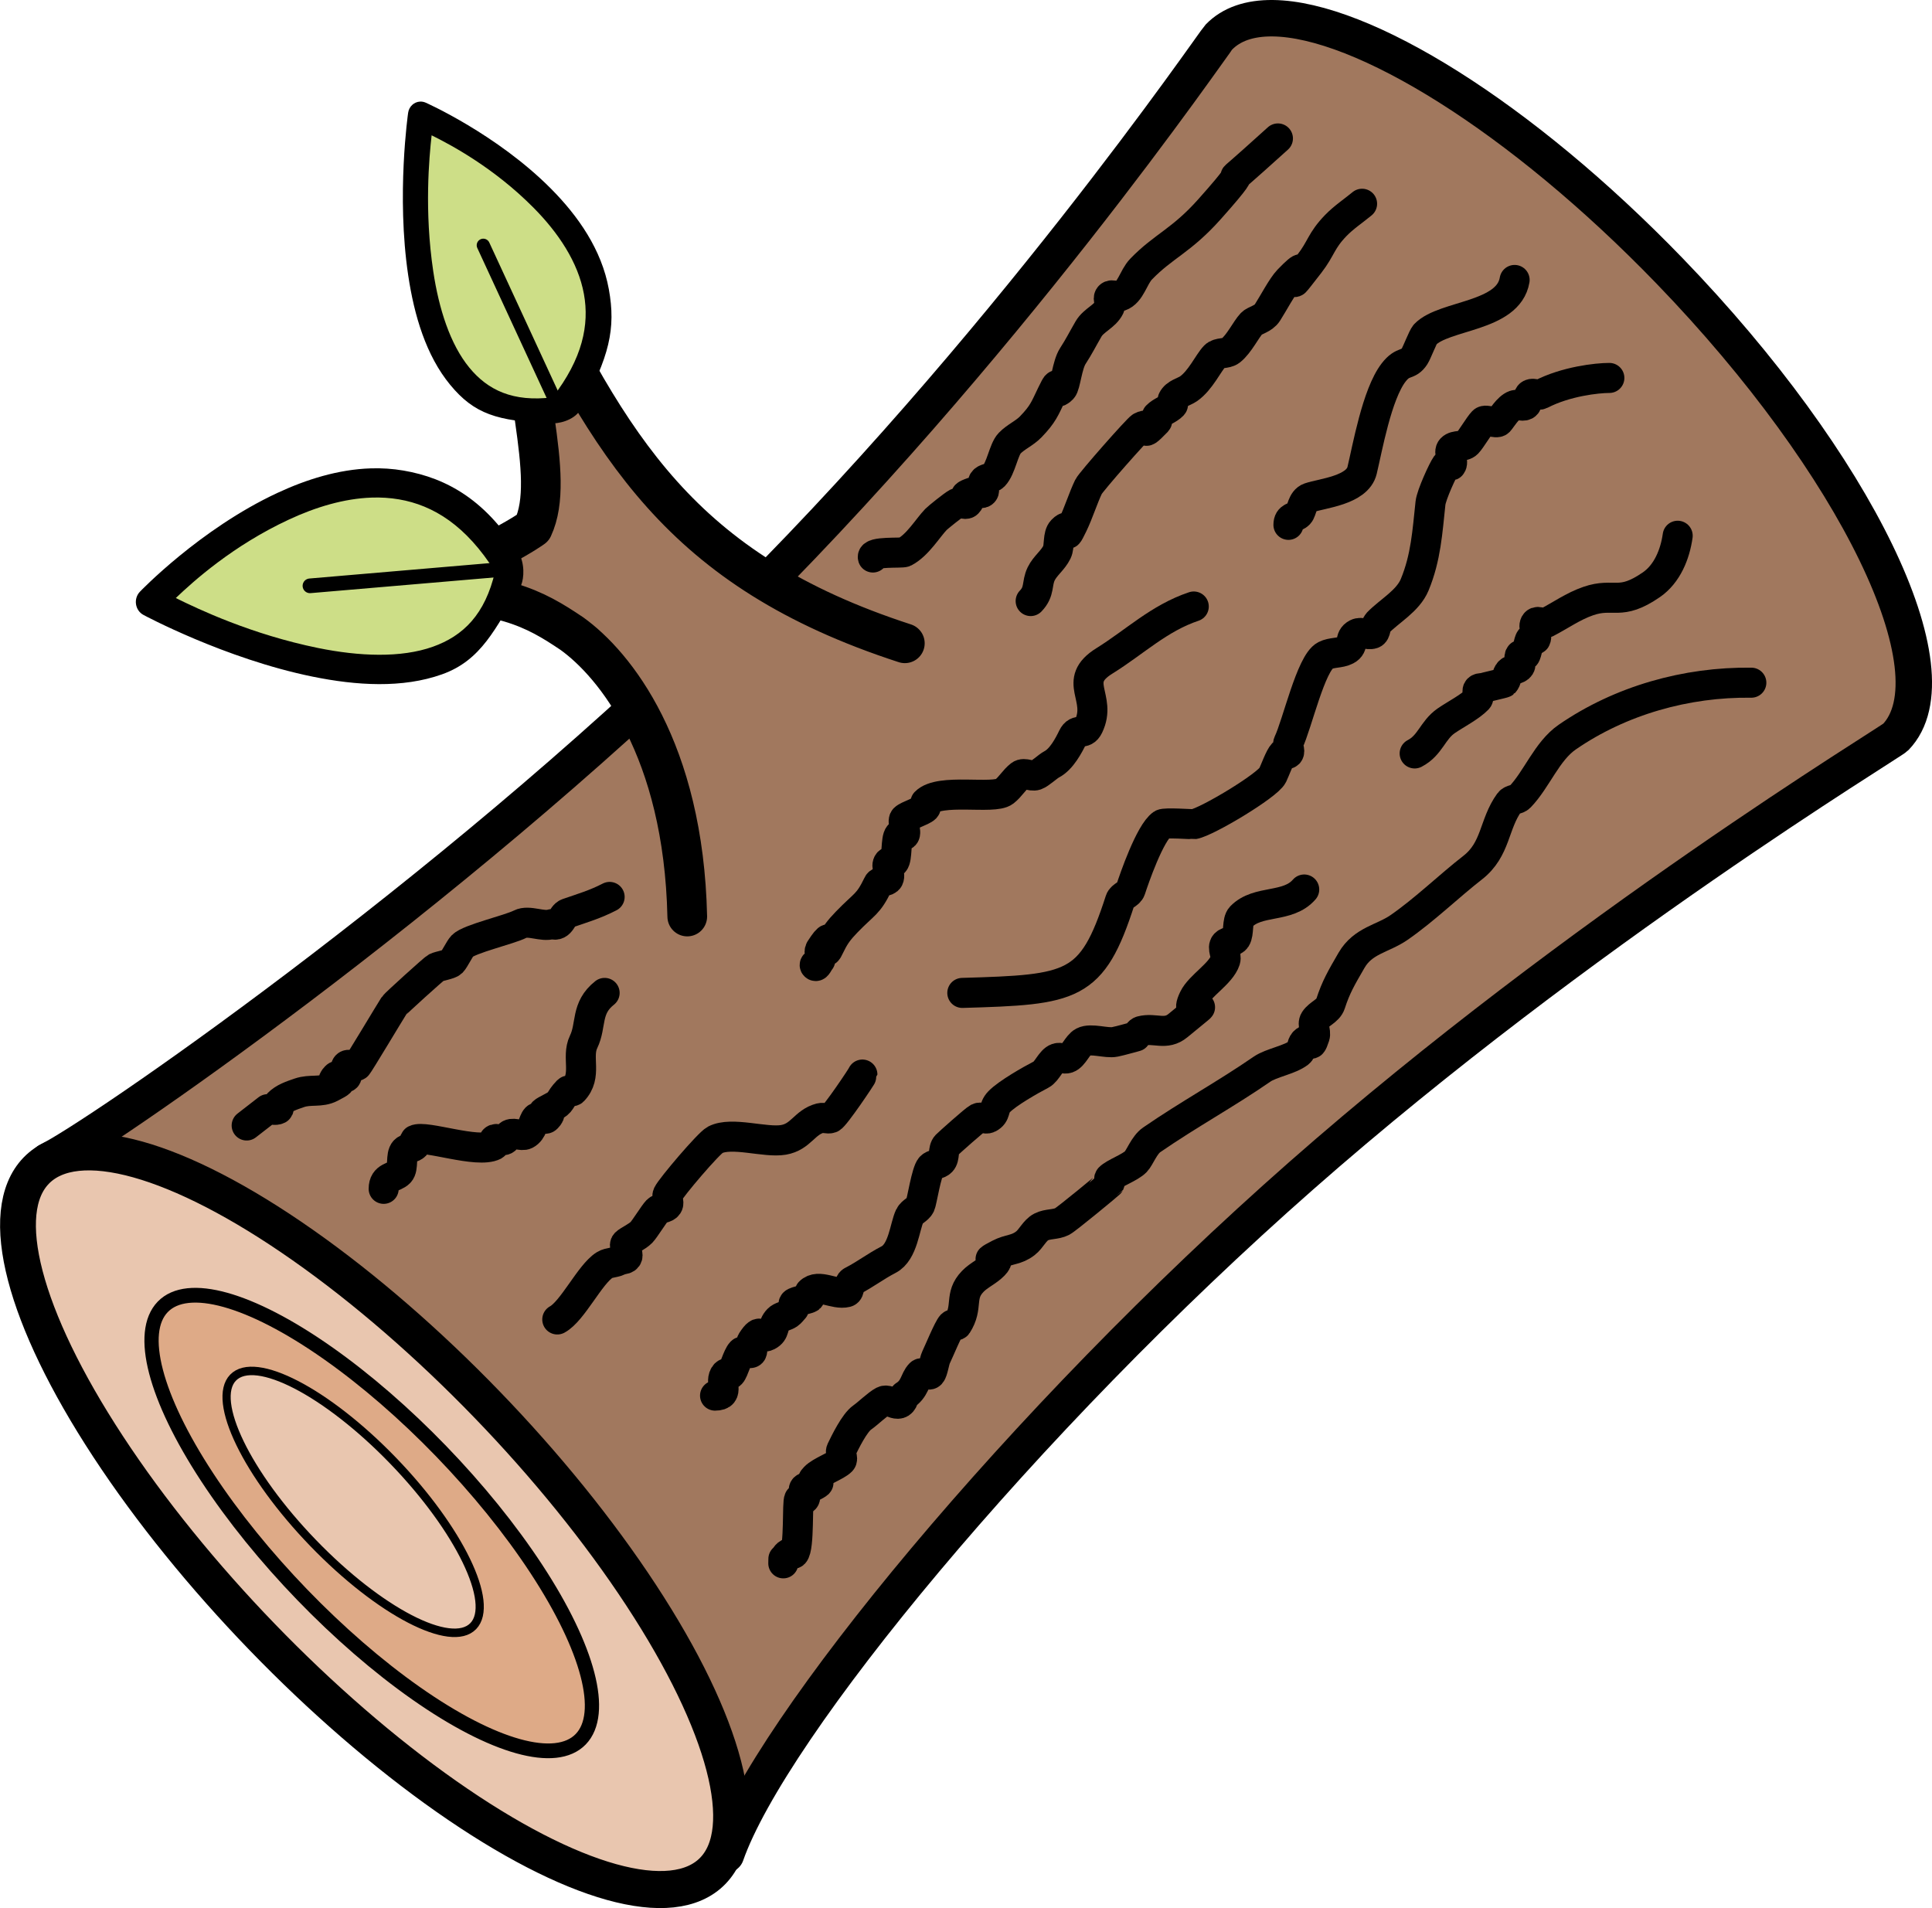 <?xml version="1.0" encoding="UTF-8" standalone="no"?>
<svg
   xmlns:dc="http://purl.org/dc/elements/1.1/"
   xmlns:cc="http://creativecommons.org/ns#"
   xmlns:rdf="http://www.w3.org/1999/02/22-rdf-syntax-ns#"
   xmlns:svg="http://www.w3.org/2000/svg"
   xmlns="http://www.w3.org/2000/svg"
   xmlns:sodipodi="http://sodipodi.sourceforge.net/DTD/sodipodi-0.dtd"
   xmlns:inkscape="http://www.inkscape.org/namespaces/inkscape"
   sodipodi:docname="logo.svg"
   inkscape:version="1.0 (4035a4fb49, 2020-05-01)"
   id="svg8"
   version="1.1"
   viewBox="0 0 196.333 193.931"
   height="193.931mm"
   width="196.333mm"
   inkscape:export-filename="C:\Users\simonrichard\Desktop\RPiLogger\favicon.png"
   inkscape:export-xdpi="4.139895"
   inkscape:export-ydpi="4.139895">
  <defs
     id="defs2" />
  <sodipodi:namedview
     inkscape:window-maximized="1"
     inkscape:window-y="-9"
     inkscape:window-x="-9"
     inkscape:window-height="1003"
     inkscape:window-width="1920"
     showgrid="false"
     inkscape:document-rotation="0"
     inkscape:current-layer="layer1"
     inkscape:document-units="mm"
     inkscape:cy="362.20068"
     inkscape:cx="409.29461"
     inkscape:zoom="0.35"
     inkscape:pageshadow="2"
     inkscape:pageopacity="0.0"
     borderopacity="1.0"
     bordercolor="#666666"
     pagecolor="#ffffff"
     id="base" />
  <g
     transform="translate(-3.236,-0.773)"
     id="layer1"
     inkscape:groupmode="layer"
     inkscape:label="Layer 1">
    <path
       sodipodi:nodetypes="cssssssc"
       d="M 77.008,189.241 C 81.532,176.333 107.031,145.268 135.491,120.236 163.951,95.204 195.371,76.205 195.863,75.696 202.17,69.17 191.889,47.952 172.9,28.304 157.769,12.647 141.673,2.712 132.567,2.624 130.246,2.602 128.379,3.219 127.098,4.545 126.606,5.054 105.294,36.37 76.867,64.222 48.44,92.074 12.896,116.462 8.131,118.756"
       style="fill:#a1785e;fill-opacity:1;stroke:#000000;stroke-width:3.702;stroke-linecap:round;stroke-linejoin:round;stroke-miterlimit:4;stroke-dasharray:none"
       id="path839-6" />
    <ellipse
       transform="matrix(0.695,0.719,-0.695,0.719,0,0)"
       ry="16.434"
       rx="49.475"
       cy="78.297"
       cx="137.716"
       id="path839"
       style="fill:#e9c6af;stroke:#000000;stroke-width:3.703;stroke-linecap:round;stroke-linejoin:round;stroke-miterlimit:4;stroke-dasharray:none" />
    <ellipse
       style="fill:#deaa87;stroke:#000000;stroke-width:1.473;stroke-linecap:round;stroke-linejoin:round;stroke-miterlimit:4;stroke-dasharray:none"
       id="path839-7"
       cx="137.677"
       cy="78.665"
       rx="30.557"
       ry="10.15"
       transform="matrix(0.695,0.719,-0.695,0.719,0,0)" />
    <ellipse
       transform="matrix(0.695,0.719,-0.695,0.719,0,0)"
       ry="5.833"
       rx="17.56"
       cy="78.529"
       cx="134.822"
       id="path839-7-5"
       style="fill:#e9c6af;stroke:#000000;stroke-width:0.847;stroke-linecap:round;stroke-linejoin:round;stroke-miterlimit:4;stroke-dasharray:none" />
    <path
       sodipodi:nodetypes="cccccc"
       id="path914"
       d="M 95.187,66.147 C 72.32,58.716 65.327,46.201 56.067,27.233 c -0.189,12.124 3.78,21.901 1.323,27.181 0,0 -3.969,2.933 -13.796,6.453 10.583,-0.196 13.985,1.76 17.765,4.302 4.347,3.129 11.339,11.733 11.717,28.745"
       style="fill:#a1785e;fill-opacity:1;stroke:#000000;stroke-width:4.033;stroke-linecap:round;stroke-linejoin:round;stroke-miterlimit:4;stroke-dasharray:none;stroke-opacity:1" />
    <g
       style="opacity:1"
       id="g856"
       transform="matrix(1,0,0,1.035,0,-0.091)">
      <path
         id="path858"
         d="M 60.083,41.094 C 74.211,24.272 45.984,12.096 45.984,12.096 c 0,0 -4.68,31.875 14.098,28.998 z"
         style="color:#000000;font-style:normal;font-variant:normal;font-weight:normal;font-stretch:normal;font-size:medium;line-height:normal;font-family:sans-serif;font-variant-ligatures:normal;font-variant-position:normal;font-variant-caps:normal;font-variant-numeric:normal;font-variant-alternates:normal;font-variant-east-asian:normal;font-feature-settings:normal;font-variation-settings:normal;text-indent:0;text-align:start;text-decoration:none;text-decoration-line:none;text-decoration-style:solid;text-decoration-color:#000000;letter-spacing:normal;word-spacing:normal;text-transform:none;writing-mode:lr-tb;direction:ltr;text-orientation:mixed;dominant-baseline:auto;baseline-shift:baseline;text-anchor:start;white-space:normal;shape-padding:0;shape-margin:0;inline-size:0;clip-rule:nonzero;display:inline;overflow:visible;visibility:visible;isolation:auto;mix-blend-mode:normal;color-interpolation:sRGB;color-interpolation-filters:linearRGB;solid-color:#000000;solid-opacity:1;vector-effect:none;fill:#cdde87;fill-opacity:1;fill-rule:nonzero;stroke:none;stroke-width:2.575;stroke-linecap:round;stroke-linejoin:round;stroke-miterlimit:4;stroke-dasharray:none;stroke-dashoffset:0;stroke-opacity:1;color-rendering:auto;image-rendering:auto;shape-rendering:auto;text-rendering:auto;enable-background:accumulate;stop-color:#000000;stop-opacity:1" />
      <path
         sodipodi:nodetypes="ccssccsscccsscssc"
         id="path860"
         d="m 45.936,10.809 c -0.62,0.024 -1.135,0.486 -1.225,1.1 0,0 -1.21,8.092 0.008,15.963 0.609,3.935 1.809,7.865 4.26,10.74 2.45,2.875 4.796,3.581 10.118,3.778 0.828,0.095 2.432,-0.252 3.106,-1.294 2.961,-5.229 3.633,-7.983 2.903,-11.867 -0.73,-3.884 -3.118,-7.181 -5.877,-9.865 -5.519,-5.369 -12.734,-8.449 -12.734,-8.449 -0.176,-0.076 -0.367,-0.112 -0.559,-0.105 z m 1.162,3.311 c 1.921,0.923 6.28,3.144 10.336,7.09 2.531,2.462 4.552,5.364 5.141,8.494 0.567,3.017 -0.138,6.339 -3.182,10.143 C 55.358,40.332 52.81,39.138 50.938,36.941 48.984,34.649 47.832,31.15 47.264,27.477 46.342,21.522 46.849,16.287 47.098,14.119 Z"
         style="color:#000000;font-style:normal;font-variant:normal;font-weight:normal;font-stretch:normal;font-size:medium;line-height:normal;font-family:sans-serif;font-variant-ligatures:normal;font-variant-position:normal;font-variant-caps:normal;font-variant-numeric:normal;font-variant-alternates:normal;font-variant-east-asian:normal;font-feature-settings:normal;font-variation-settings:normal;text-indent:0;text-align:start;text-decoration:none;text-decoration-line:none;text-decoration-style:solid;text-decoration-color:#000000;letter-spacing:normal;word-spacing:normal;text-transform:none;writing-mode:lr-tb;direction:ltr;text-orientation:mixed;dominant-baseline:auto;baseline-shift:baseline;text-anchor:start;white-space:normal;shape-padding:0;shape-margin:0;inline-size:0;clip-rule:nonzero;display:inline;overflow:visible;visibility:visible;isolation:auto;mix-blend-mode:normal;color-interpolation:sRGB;color-interpolation-filters:linearRGB;solid-color:#000000;solid-opacity:1;vector-effect:none;fill:#000000;fill-opacity:1;fill-rule:nonzero;stroke:none;stroke-width:2.575;stroke-linecap:round;stroke-linejoin:round;stroke-miterlimit:4;stroke-dasharray:none;stroke-dashoffset:0;stroke-opacity:1;color-rendering:auto;image-rendering:auto;shape-rendering:auto;text-rendering:auto;enable-background:accumulate;stop-color:#000000;stop-opacity:1" />
    </g>
    <path
       sodipodi:nodetypes="cc"
       id="path933"
       d="m 60.083,42.429 -7.734,-16.732"
       style="fill:none;stroke:#000000;stroke-width:1.339;stroke-linecap:round;stroke-linejoin:round;stroke-miterlimit:4;stroke-dasharray:none;stroke-opacity:1" />
    <g
       style="opacity:1"
       id="g850"
       transform="matrix(1,0,0,1.035,0,-0.091)">
      <path
         id="path852"
         d="m 55.123,56.689 c -12.766,-20.73 -36.649,3.251 -36.649,3.251 0,0 32.602,16.883 36.649,-3.251 z"
         style="color:#000000;font-style:normal;font-variant:normal;font-weight:normal;font-stretch:normal;font-size:medium;line-height:normal;font-family:sans-serif;font-variant-ligatures:normal;font-variant-position:normal;font-variant-caps:normal;font-variant-numeric:normal;font-variant-alternates:normal;font-variant-east-asian:normal;font-feature-settings:normal;font-variation-settings:normal;text-indent:0;text-align:start;text-decoration:none;text-decoration-line:none;text-decoration-style:solid;text-decoration-color:#000000;letter-spacing:normal;word-spacing:normal;text-transform:none;writing-mode:lr-tb;direction:ltr;text-orientation:mixed;dominant-baseline:auto;baseline-shift:baseline;text-anchor:start;white-space:normal;shape-padding:0;shape-margin:0;inline-size:0;clip-rule:nonzero;display:inline;overflow:visible;visibility:visible;isolation:auto;mix-blend-mode:normal;color-interpolation:sRGB;color-interpolation-filters:linearRGB;solid-color:#000000;solid-opacity:1;vector-effect:none;fill:#cdde87;fill-opacity:1;fill-rule:nonzero;stroke:none;stroke-width:2.865;stroke-linecap:round;stroke-linejoin:round;stroke-miterlimit:4;stroke-dasharray:none;stroke-dashoffset:0;stroke-opacity:1;color-rendering:auto;image-rendering:auto;shape-rendering:auto;text-rendering:auto;enable-background:accumulate;stop-color:#000000;stop-opacity:1" />
      <path
         sodipodi:nodetypes="ssccssscsssscsscss"
         id="path854"
         d="m 40.926,46.822 c -3.305,0.099 -6.546,1.082 -9.502,2.412 -7.883,3.546 -13.965,9.695 -13.965,9.695 -0.683,0.686 -0.504,1.838 0.355,2.283 0,0 8.26,4.301 17.189,6.059 4.465,0.879 9.134,1.159 13.15,-0.225 4.017,-1.383 5.43,-4.511 7.924,-8.515 0.333,-0.535 0.549,-1.86 0.051,-3.067 -3.361,-5.457 -7.454,-7.693 -11.885,-8.426 -1.108,-0.183 -2.217,-0.25 -3.318,-0.217 z m 0.08,2.869 c 0.935,-0.03 1.862,0.024 2.771,0.174 3.499,0.578 6.828,2.579 9.768,7.094 -1.009,4.211 -3.235,6.314 -6.322,7.377 -3.234,1.114 -7.474,0.948 -11.666,0.123 -6.755,-1.33 -12.172,-3.812 -14.455,-4.906 1.79,-1.646 5.77,-5.129 11.496,-7.705 2.719,-1.223 5.602,-2.065 8.408,-2.156 z"
         style="color:#000000;font-style:normal;font-variant:normal;font-weight:normal;font-stretch:normal;font-size:medium;line-height:normal;font-family:sans-serif;font-variant-ligatures:normal;font-variant-position:normal;font-variant-caps:normal;font-variant-numeric:normal;font-variant-alternates:normal;font-variant-east-asian:normal;font-feature-settings:normal;font-variation-settings:normal;text-indent:0;text-align:start;text-decoration:none;text-decoration-line:none;text-decoration-style:solid;text-decoration-color:#000000;letter-spacing:normal;word-spacing:normal;text-transform:none;writing-mode:lr-tb;direction:ltr;text-orientation:mixed;dominant-baseline:auto;baseline-shift:baseline;text-anchor:start;white-space:normal;shape-padding:0;shape-margin:0;inline-size:0;clip-rule:nonzero;display:inline;overflow:visible;visibility:visible;isolation:auto;mix-blend-mode:normal;color-interpolation:sRGB;color-interpolation-filters:linearRGB;solid-color:#000000;solid-opacity:1;vector-effect:none;fill:#000000;fill-opacity:1;fill-rule:nonzero;stroke:none;stroke-width:2.865;stroke-linecap:round;stroke-linejoin:round;stroke-miterlimit:4;stroke-dasharray:none;stroke-dashoffset:0;stroke-opacity:1;color-rendering:auto;image-rendering:auto;shape-rendering:auto;text-rendering:auto;enable-background:accumulate;stop-color:#000000;stop-opacity:1" />
    </g>
    <path
       style="fill:none;stroke:#000000;stroke-width:1.49;stroke-linecap:round;stroke-linejoin:round;stroke-miterlimit:4;stroke-dasharray:none;stroke-opacity:1"
       d="M 55.123,58.565 34.734,60.307"
       id="path933-8"
       sodipodi:nodetypes="cc" />
    <path
       id="path983"
       d="m 181.209,70.151 c -6.599,-0.088 -13.3,1.8 -18.709,5.531 -2.08,1.435 -3.088,4.301 -4.811,6.084 -0.282,0.292 -0.83,0.223 -1.069,0.553 -1.61,2.221 -1.329,4.765 -3.742,6.637 -2.349,1.823 -4.89,4.295 -7.484,6.084 -1.643,1.134 -3.64,1.3 -4.811,3.319 -1.034,1.784 -1.594,2.737 -2.138,4.425 -0.239,0.742 -1.184,1.008 -1.604,1.659 -0.297,0.46 0.169,1.135 0,1.659 -0.556,1.726 -0.356,-0.184 -1.069,0.553 -0.282,0.291 -0.216,0.859 -0.535,1.106 -0.93,0.721 -2.824,1.026 -3.742,1.659 -3.748,2.586 -7.455,4.59 -11.225,7.19 -0.755,0.521 -1.208,1.803 -1.604,2.212 -0.589,0.61 -2.192,1.162 -2.673,1.659 -0.126,0.13 0.08,0.388 0,0.553 -0.028,0.059 -4.35,3.633 -4.811,3.872 -0.657,0.34 -1.481,0.213 -2.138,0.553 -0.676,0.35 -0.999,1.19 -1.604,1.659 -0.934,0.725 -1.595,0.548 -2.673,1.106 -2.225,1.151 0.571,-0.038 -0.535,1.106 -0.63,0.652 -1.508,1.007 -2.138,1.659 -1.444,1.495 -0.399,2.555 -1.604,4.425 -0.099,0.153 -0.409,-0.13 -0.535,0 -0.345,0.357 -1.301,2.693 -1.604,3.319 -0.162,0.335 -0.311,1.427 -0.535,1.659 -0.252,0.261 -0.817,-0.261 -1.069,0 -0.573,0.593 -0.514,1.536 -1.604,2.212 -0.378,1.686 -1.481,0.213 -2.138,0.553 -0.591,0.306 -1.586,1.278 -2.138,1.659 -0.8,0.552 -1.756,2.528 -2.138,3.319 -0.159,0.33 0.252,0.845 0,1.106 -0.481,0.497 -2.083,1.049 -2.673,1.659 -1.106,1.144 1.69,-0.045 -0.535,1.106 -0.159,0.083 -0.409,-0.13 -0.535,0 -0.252,0.261 0.252,0.845 0,1.106 -0.126,0.13 -0.409,-0.13 -0.535,0 -0.225,0.233 0.041,4.935 -0.535,5.531 -0.126,0.13 -0.375,-0.083 -0.535,0 -0.66,0.342 -0.535,1.704 -0.535,0.553"
       style="fill:none;stroke:#000000;stroke-width:3.053;stroke-linecap:round;stroke-linejoin:round;stroke-miterlimit:4;stroke-dasharray:none;stroke-opacity:1" />
    <path
       id="path985"
       d="m 173.725,55.218 c -0.266,1.887 -1.066,3.87 -2.673,4.978 -3.227,2.226 -3.782,0.751 -6.414,1.659 -1.556,0.537 -2.795,1.446 -4.276,2.212 -0.319,0.165 -0.817,-0.261 -1.069,0 -0.378,0.391 0.239,1.165 0,1.659 -0.08,0.165 -0.409,-0.13 -0.535,0 -0.178,0.184 -0.356,1.475 -0.535,1.659 -0.126,0.13 -0.455,-0.165 -0.535,0 -0.159,0.33 0.198,0.799 0,1.106 -0.221,0.343 -0.787,0.262 -1.069,0.553 -0.267,0.277 -0.267,0.83 -0.535,1.106 -0.055,0.057 -2.039,0.484 -2.138,0.553 -1.059,-0.055 -0.253,0.815 -0.535,1.106 -0.79,0.817 -2.267,1.564 -3.207,2.212 -1.392,0.96 -1.614,2.494 -3.207,3.319"
       style="fill:none;stroke:#000000;stroke-width:3.053;stroke-linecap:round;stroke-linejoin:round;stroke-miterlimit:4;stroke-dasharray:none;stroke-opacity:1" />
    <path
       id="path991"
       d="m 135.773,91.168 c -1.679,1.94 -4.701,0.993 -6.414,2.765 -0.436,0.452 -0.189,1.675 -0.535,2.212 -0.221,0.343 -0.787,0.262 -1.069,0.553 -0.378,0.391 0.169,1.135 0,1.659 -0.441,1.368 -2.582,2.578 -3.207,3.872 -1.375,2.846 3.169,-1.185 -1.604,2.765 -1.264,1.046 -2.328,0.187 -3.742,0.553 -0.244,0.063 -0.356,0.369 -0.535,0.553 -0.713,0.184 -1.418,0.404 -2.138,0.553 -0.853,0.176 -2.417,-0.409 -3.207,0 -0.601,0.311 -0.97,1.441 -1.604,1.659 -0.338,0.117 -0.731,-0.117 -1.069,0 -0.633,0.218 -1.003,1.348 -1.604,1.659 -1.079,0.558 -3.445,1.905 -4.276,2.765 -0.651,0.674 -0.25,1.236 -1.069,1.659 -0.319,0.165 -0.75,-0.165 -1.069,0 -0.349,0.181 -3.001,2.552 -3.207,2.765 -0.398,0.412 -0.136,1.247 -0.535,1.659 -0.282,0.291 -0.787,0.262 -1.069,0.553 -0.438,0.453 -0.904,3.53 -1.069,3.872 -0.225,0.466 -0.844,0.64 -1.069,1.106 -0.504,1.042 -0.666,3.663 -2.138,4.425 -1.369,0.708 -2.297,1.465 -3.742,2.212 -0.356,0.184 -0.148,1.006 -0.535,1.106 -1.21,0.313 -2.86,-0.913 -3.742,0 -0.126,0.13 0.126,0.423 0,0.553 -0.125,0.129 -1.417,0.36 -1.604,0.553 -0.126,0.13 0,0.369 0,0.553 -0.178,0.184 -0.325,0.408 -0.535,0.553 -0.332,0.229 -0.787,0.262 -1.069,0.553 -0.651,0.674 -0.25,1.236 -1.069,1.659 -0.85,0.44 -0.561,-1.066 -1.604,0.553 -0.198,0.307 0.159,0.776 0,1.106 -0.159,0.33 -0.817,-0.261 -1.069,0 -0.398,0.412 -0.767,1.9 -1.069,2.212 -0.126,0.13 -0.409,-0.13 -0.535,0 -0.738,0.763 0.54,2.212 -1.069,2.212"
       style="fill:none;stroke:#000000;stroke-width:3.053;stroke-linecap:round;stroke-linejoin:round;stroke-miterlimit:4;stroke-dasharray:none;stroke-opacity:1" />
    <path
       id="path995"
       d="m 59.868,134.862 c 1.55,-0.831 3.317,-4.603 4.811,-5.531 0.483,-0.3 1.153,-0.203 1.604,-0.553 1.505,-0.034 0.136,-1.247 0.535,-1.659 0.246,-0.254 1.182,-0.67 1.604,-1.106 0.344,-0.356 1.26,-1.857 1.604,-2.212 0.282,-0.291 0.848,-0.21 1.069,-0.553 0.198,-0.307 -0.159,-0.776 0,-1.106 0.351,-0.727 4.154,-5.191 4.811,-5.531 1.688,-0.874 5.082,0.322 6.949,0 1.796,-0.31 2.126,-1.794 3.742,-2.212 0.346,-0.089 0.731,0.117 1.069,0 0.395,-0.136 3.207,-4.316 3.207,-4.425"
       style="fill:none;stroke:#000000;stroke-width:3.053;stroke-linecap:round;stroke-linejoin:round;stroke-miterlimit:4;stroke-dasharray:none;stroke-opacity:1" />
    <path
       id="path997"
       d="m 101.028,101.677 c 11.243,-0.329 13.175,-0.521 16.036,-9.402 0.159,-0.495 0.91,-0.611 1.069,-1.106 0.333,-1.032 1.96,-5.777 3.207,-6.637 0.267,-0.184 3.114,0.016 3.207,0 1.337,-0.23 7.517,-3.941 8.018,-4.978 0.242,-0.502 0.72,-1.851 1.069,-2.212 0.126,-0.13 0.409,0.13 0.535,0 0.252,-0.261 -0.159,-0.776 0,-1.106 0.882,-1.825 2.285,-8.096 3.742,-8.849 0.657,-0.34 1.481,-0.213 2.138,-0.553 0.883,-0.457 0.186,-1.202 1.069,-1.659 0.478,-0.247 1.097,0.175 1.604,0 0.378,-0.13 0.253,-0.815 0.535,-1.106 1.171,-1.211 3.054,-2.212 3.742,-3.872 1.144,-2.763 1.292,-5.396 1.604,-8.296 0.09,-0.836 1.268,-3.409 1.604,-3.872 0.107,-0.147 0.455,0.165 0.535,0 0.239,-0.495 -0.378,-1.268 0,-1.659 0.398,-0.412 1.205,-0.141 1.604,-0.553 0.384,-0.397 1.178,-1.772 1.604,-2.212 0.267,-0.277 1.336,0.277 1.604,0 0.236,-0.244 0.906,-1.419 1.604,-1.659 0.338,-0.117 0.75,0.165 1.069,0 0.356,-0.184 0.178,-0.922 0.535,-1.106 0.319,-0.165 0.75,0.165 1.069,0 2.53,-1.309 5.695,-1.659 6.949,-1.659"
       style="fill:none;stroke:#000000;stroke-width:3.053;stroke-linecap:round;stroke-linejoin:round;stroke-miterlimit:4;stroke-dasharray:none;stroke-opacity:1" />
    <path
       id="path1005"
       d="m 28.304,115.15 c 0.713,-0.553 1.425,-1.106 2.138,-1.659 0.356,0 0.75,0.165 1.069,0 0.159,-0.083 -0.126,-0.423 0,-0.553 0.563,-0.583 1.382,-0.845 2.138,-1.106 1.14,-0.393 2.152,-0.007 3.207,-0.553 2.225,-1.151 -0.571,0.038 0.535,-1.106 0.252,-0.261 0.91,0.33 1.069,0 0.159,-0.33 -0.252,-0.845 0,-1.106 0.252,-0.261 0.773,0.205 1.069,0 0.135,-0.093 3.353,-5.481 3.742,-6.084 0.14,-0.217 4.055,-3.757 4.276,-3.872 0.324,-0.168 1.38,-0.321 1.604,-0.553 0.277,-0.286 0.792,-1.373 1.069,-1.659 0.69,-0.714 4.79,-1.649 5.88,-2.212 0.867,-0.448 2.277,0.321 3.207,0 0.967,0.333 0.994,-0.896 1.604,-1.106 1.51,-0.521 2.808,-0.9 4.276,-1.659"
       style="fill:none;stroke:#000000;stroke-width:3.053;stroke-linecap:round;stroke-linejoin:round;stroke-miterlimit:4;stroke-dasharray:none;stroke-opacity:1" />
    <path
       id="path1009"
       d="m 157.154,29.223 c -0.634,3.779 -7.159,3.535 -9.087,5.531 -0.232,0.24 -0.839,1.855 -1.069,2.212 -0.671,1.041 -1.136,0.363 -2.138,1.659 -1.704,2.204 -2.671,7.735 -3.207,9.956 -0.489,2.024 -4.063,2.323 -5.345,2.765 -0.758,0.261 -0.763,1.343 -1.069,1.659 -0.404,0.418 -1.069,0.24 -1.069,1.106"
       style="fill:none;stroke:#000000;stroke-width:3.053;stroke-linecap:round;stroke-linejoin:round;stroke-miterlimit:4;stroke-dasharray:none;stroke-opacity:1" />
    <path
       id="path1013"
       d="m 141.653,21.479 c -0.891,0.737 -1.866,1.378 -2.673,2.212 -1.505,1.557 -1.459,2.301 -2.673,3.872 -3.845,4.973 1.353,-1.954 -2.138,1.659 -0.648,0.671 -1.525,2.367 -2.138,3.319 -0.421,0.654 -1.283,0.774 -1.604,1.106 -0.55,0.569 -1.266,2.089 -2.138,2.765 -0.451,0.35 -1.205,0.141 -1.604,0.553 -0.644,0.666 -1.454,2.478 -2.673,3.319 -0.488,0.337 -1.297,0.472 -1.604,1.106 -0.08,0.165 0.126,0.423 0,0.553 -0.454,0.47 -1.149,0.636 -1.604,1.106 -0.126,0.13 0.126,0.423 0,0.553 -2.086,2.159 -0.287,-0.128 -1.604,0.553 -0.331,0.171 -5.101,5.579 -5.345,6.084 -0.538,1.113 -1.014,2.652 -1.604,3.872 -1.112,2.302 0.037,-0.591 -1.069,0.553 -0.476,0.493 -0.251,1.625 -0.535,2.212 -0.408,0.844 -1.205,1.387 -1.604,2.212 -0.487,1.008 -0.114,1.777 -1.069,2.765"
       style="fill:none;stroke:#000000;stroke-width:3.053;stroke-linecap:round;stroke-linejoin:round;stroke-miterlimit:4;stroke-dasharray:none;stroke-opacity:1" />
    <path
       sodipodi:nodetypes="csssssssssssssssssssc"
       id="path1015"
       d="m 133.1,14.842 c -8.285,7.501 -0.888,0.396 -6.949,7.19 -2.893,3.243 -4.664,3.72 -6.949,6.084 -0.807,0.835 -1.056,2.392 -2.138,2.765 -0.338,0.117 -0.817,-0.261 -1.069,0 -0.252,0.261 0.159,0.776 0,1.106 -0.451,0.933 -1.62,1.318 -2.138,2.212 -0.644,1.111 -0.945,1.744 -1.604,2.765 -0.578,0.898 -0.739,2.977 -1.069,3.319 -1.106,1.144 0.043,-1.749 -1.069,0.553 -0.714,1.478 -0.868,2.004 -2.138,3.319 -0.63,0.652 -1.508,1.007 -2.138,1.659 -0.619,0.641 -0.865,2.554 -1.604,3.319 -0.282,0.292 -0.848,0.21 -1.069,0.553 -0.198,0.307 0.252,0.845 0,1.106 -0.252,0.261 -0.731,-0.117 -1.069,0 -1.668,0.575 0.178,0.369 -0.535,1.106 -0.252,0.261 -0.75,-0.165 -1.069,0 -0.386,0.2 -1.95,1.464 -2.138,1.659 -0.835,0.864 -1.862,2.622 -3.207,3.319 -0.276,0.143 -3.412,-0.106 -3.207,0.553"
       style="fill:none;stroke:#000000;stroke-width:3.053;stroke-linecap:round;stroke-linejoin:round;stroke-miterlimit:4;stroke-dasharray:none;stroke-opacity:1" />
    <path
       id="path1019"
       d="m 124.548,62.408 c -3.524,1.178 -6.001,3.615 -9.087,5.531 -3.359,2.085 -0.182,3.696 -1.604,6.637 -0.492,1.018 -1.112,0.088 -1.604,1.106 -0.401,0.83 -1.144,2.251 -2.138,2.765 -0.392,0.203 -1.195,0.965 -1.604,1.106 -0.507,0.175 -1.176,-0.332 -1.604,0 -0.605,0.469 -0.999,1.19 -1.604,1.659 -1.094,0.849 -6.573,-0.389 -8.018,1.106 -0.126,0.13 0.126,0.423 0,0.553 -0.31,0.321 -1.828,0.786 -2.138,1.106 -0.267,0.277 0.267,1.383 0,1.659 -0.126,0.13 -0.409,-0.13 -0.535,0 -0.37,0.383 -0.164,2.382 -0.535,2.765 -0.126,0.13 -0.409,-0.13 -0.535,0 -0.378,0.391 0.239,1.165 0,1.659 -0.178,0.369 -0.891,0.184 -1.069,0.553 -1.03,2.131 -1.337,1.936 -3.207,3.872 -0.754,0.78 -1.19,1.356 -1.604,2.212 -1.184,2.45 0.901,-2.505 -1.069,0.553 -0.198,0.307 0.113,0.756 0,1.106 -0.08,0.247 -0.713,0.369 -0.535,0.553 0.178,0.184 0.356,-0.369 0.535,-0.553"
       style="fill:none;stroke:#000000;stroke-width:3.053;stroke-linecap:round;stroke-linejoin:round;stroke-miterlimit:4;stroke-dasharray:none;stroke-opacity:1" />
    <path
       id="path1029"
       d="m 64.679,101.677 c -1.958,1.548 -1.301,3.246 -2.138,4.978 -0.763,1.578 0.435,3.421 -1.069,4.978 -0.126,0.13 -0.409,-0.13 -0.535,0 -0.971,1.005 -0.522,1.1 -1.604,1.659 -2.225,1.151 0.571,-0.038 -0.535,1.106 -0.252,0.261 -0.817,-0.261 -1.069,0 -0.328,0.34 -0.353,1.289 -1.069,1.659 -0.428,0.221 -1.176,-0.221 -1.604,0 -0.225,0.117 -0.309,0.436 -0.535,0.553 -0.319,0.165 -0.817,-0.261 -1.069,0 -0.126,0.13 0.159,0.471 0,0.553 -1.691,0.875 -7.016,-1.072 -8.018,-0.553 -0.159,0.083 0.126,0.423 0,0.553 -0.267,0.277 -0.802,0.277 -1.069,0.553 -0.445,0.461 -0.089,1.751 -0.535,2.212 -0.533,0.552 -1.604,0.381 -1.604,1.659"
       style="fill:none;stroke:#000000;stroke-width:3.053;stroke-linecap:round;stroke-linejoin:round;stroke-miterlimit:4;stroke-dasharray:none;stroke-opacity:1" />
  </g>
</svg>
